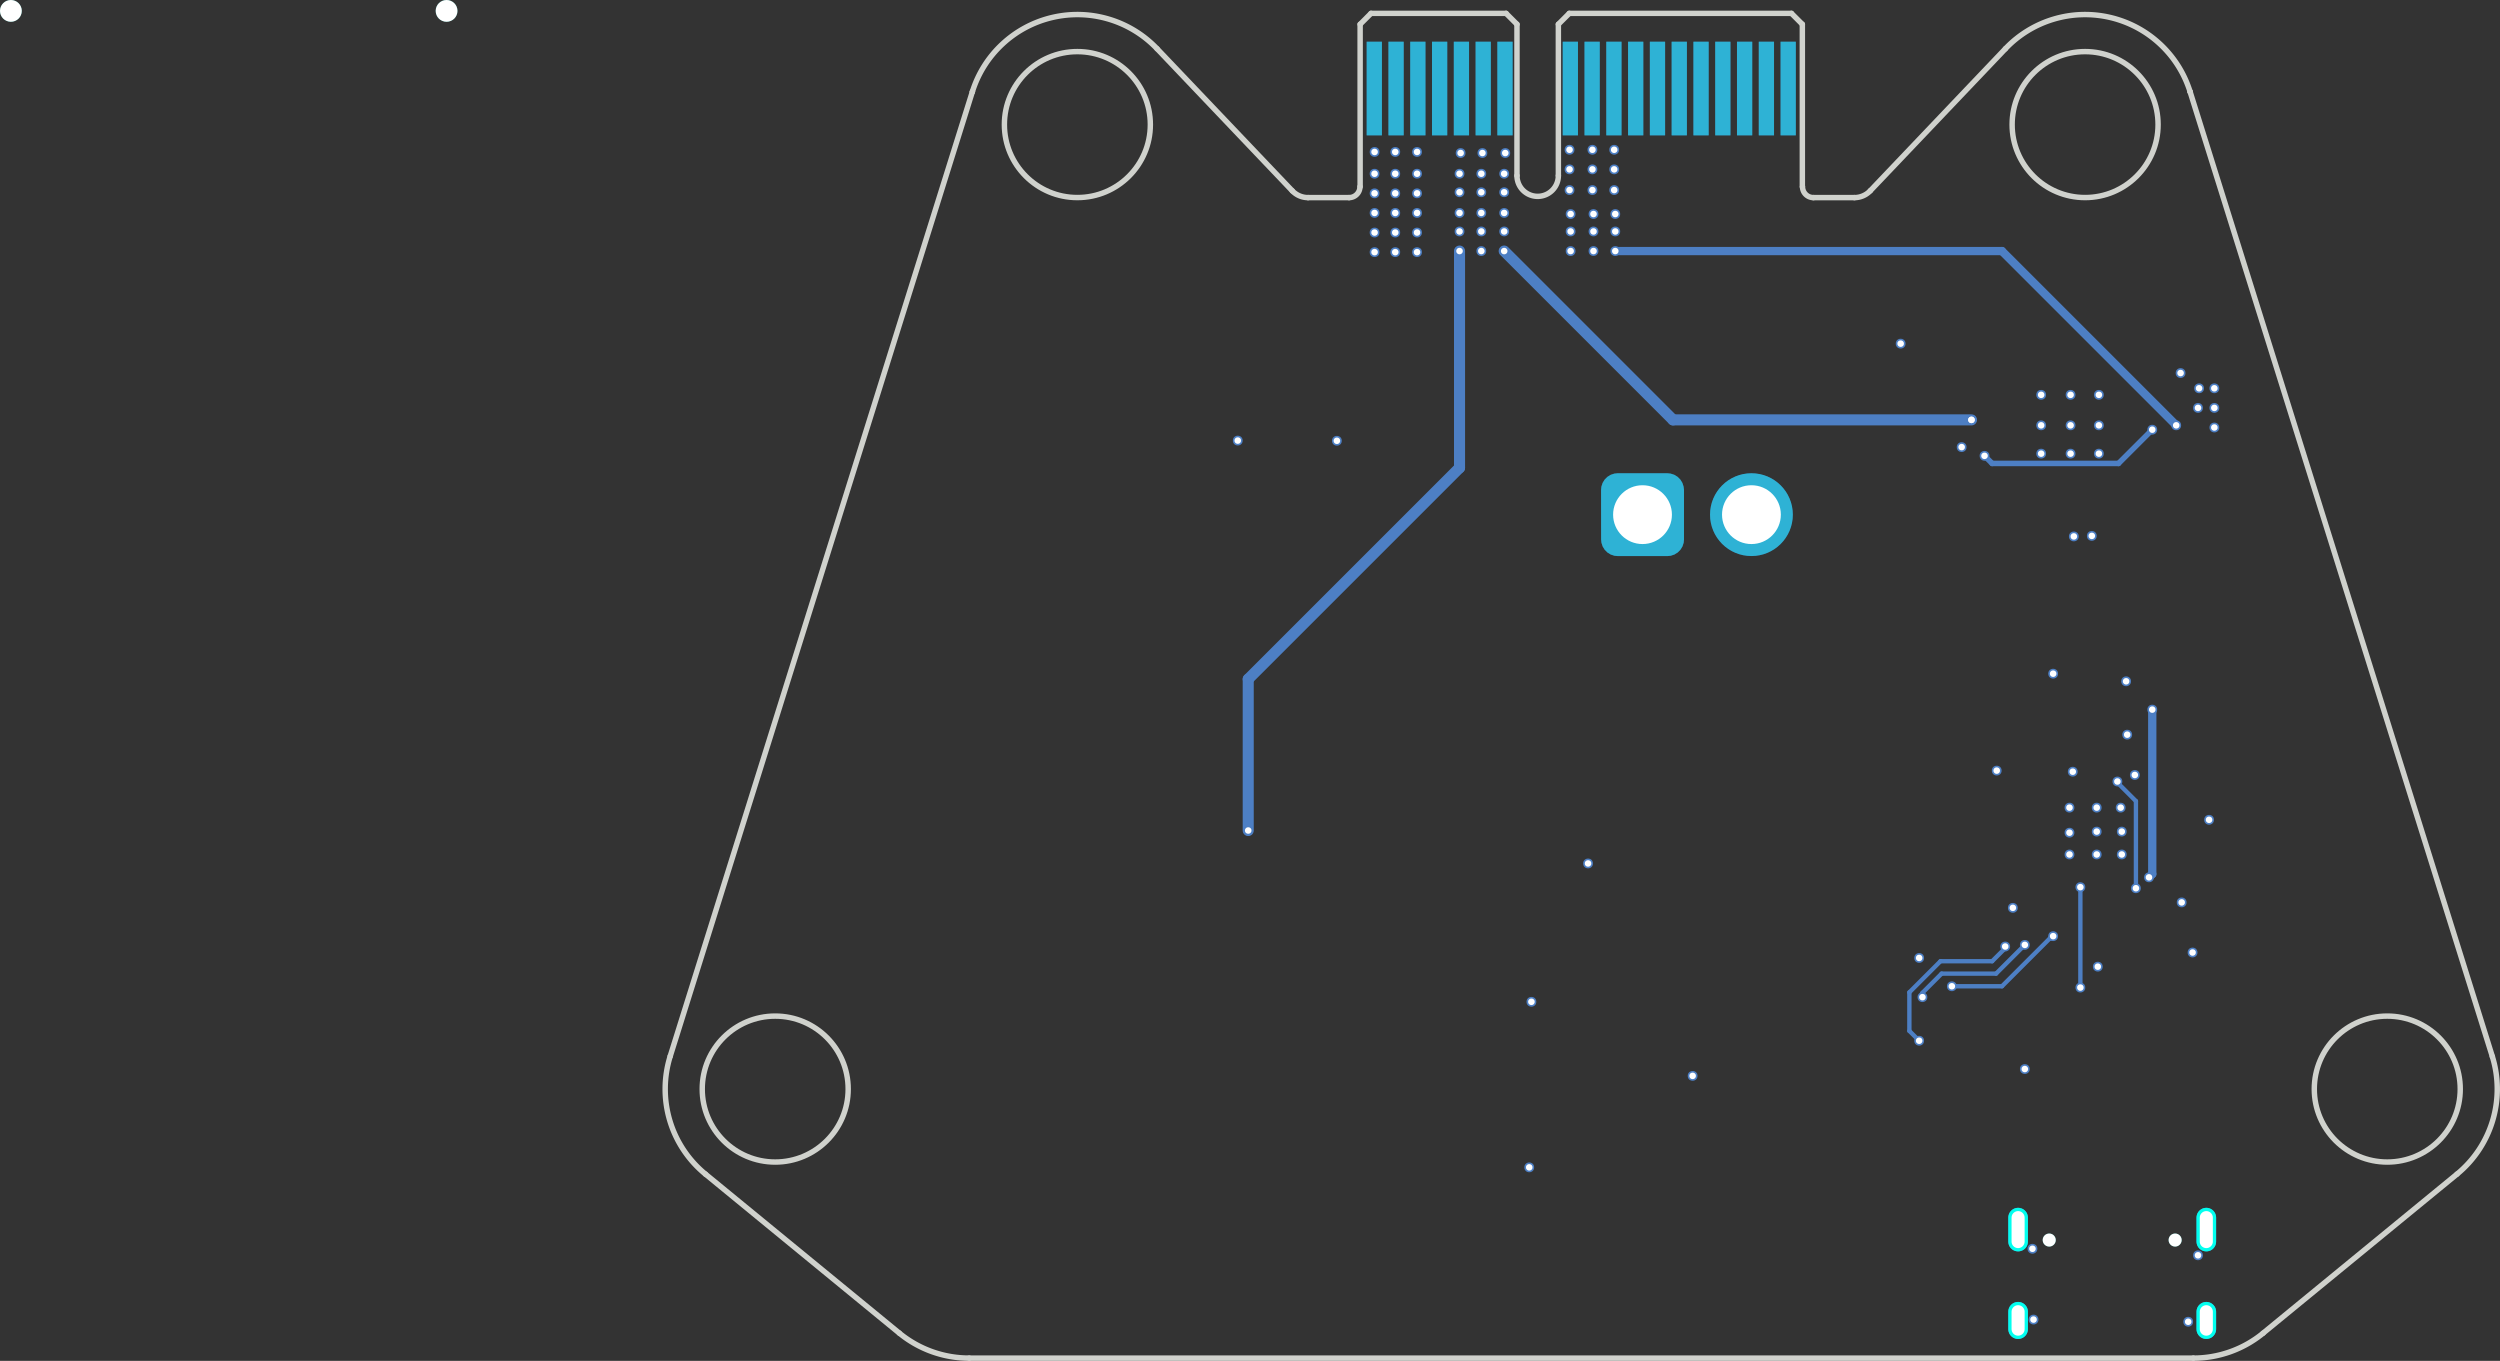 <?xml version="1.0" encoding="UTF-8" standalone="no"?>
<svg
   version="1.1"
   width="114.763mm"
   height="62.47mm"
   viewBox="0 0 114.763 62.47"
   id="svg784"
   sodipodi:docname="pcbb.svg"
   xmlns:inkscape="http://www.inkscape.org/namespaces/inkscape"
   xmlns:sodipodi="http://sodipodi.sourceforge.net/DTD/sodipodi-0.dtd"
   xmlns="http://www.w3.org/2000/svg"
   xmlns:svg="http://www.w3.org/2000/svg">
  <rect x="0" y="0" width="114.763" height="62.47" fill="#333333" stroke="none"/>
  <defs
     id="defs788" />
  <sodipodi:namedview
     id="namedview786"
     pagecolor="#ffffff"
     bordercolor="#000000"
     borderopacity="0.25"
     inkscape:showpageshadow="2"
     inkscape:pageopacity="0.0"
     inkscape:pagecheckerboard="0"
     inkscape:deskcolor="#d1d1d1"
     inkscape:document-units="mm" />
  <title
     id="title2">SVG Image created as pcbb.svg date 2025-09-14T05:51:27+0000 </title>
  <desc
     id="desc4">Image generated by PCBNEW </desc>
  <g
     style="fill:#000000;fill-opacity:1;stroke:#000000;stroke-linecap:round;stroke-linejoin:round;stroke-opacity:1"
     id="g6"
     transform="translate(-17.458,-16.6)" />
  <g
     style="fill:none;stroke:#4d7fc4;stroke-width:0.9;stroke-linecap:round;stroke-linejoin:round;stroke-opacity:1"
     id="g18"
     transform="translate(-17.458,-16.6)">
    <path
       d="m 118.739,73.595 v -1.1"
       id="path8" />
    <path
       d="m 118.739,77.615 v -0.8"
       id="path10" />
    <path
       d="m 110.099,73.595 v -1.1"
       id="path12" />
    <path
       d="m 110.099,77.615 v -0.8"
       id="path14" />
    <path
       style="fill:#4d7fc4;fill-opacity:1;fill-rule:evenodd;stroke:none"
       d="m 90.958,41.365 0.016,0.154 0.056,0.168 0.093,0.15 0.125,0.125 0.15,0.093 0.168,0.056 0.154,0.016 h 2.28 l 0.154,-0.016 0.168,-0.056 0.15,-0.093 0.125,-0.125 0.093,-0.15 0.056,-0.168 0.016,-0.154 v -2.28 L 94.742,38.931 94.687,38.764 94.594,38.614 94.469,38.489 94.319,38.396 94.151,38.341 93.998,38.325 h -2.28 l -0.154,0.016 -0.168,0.056 -0.15,0.093 -0.125,0.125 -0.093,0.15 -0.056,0.168 -0.016,0.154 z"
       id="path16" />
  </g>
  <g
     style="fill:#4d7fc4;fill-opacity:1;stroke:none"
     id="g304"
     transform="translate(-17.458,-16.6)">
    <circle
       cx="97.858"
       cy="40.225"
       r="1.9"
       id="circle20" />
    <path
       style="fill:#4d7fc4;fill-opacity:1;fill-rule:evenodd;stroke:none"
       d="m 99.895,22.814 v -4.3 h -0.7 v 4.3 z"
       id="path22" />
    <path
       style="fill:#4d7fc4;fill-opacity:1;fill-rule:evenodd;stroke:none"
       d="m 98.895,22.814 v -4.3 h -0.7 v 4.3 z"
       id="path24" />
    <path
       style="fill:#4d7fc4;fill-opacity:1;fill-rule:evenodd;stroke:none"
       d="m 97.895,22.814 v -4.3 h -0.7 v 4.3 z"
       id="path26" />
    <path
       style="fill:#4d7fc4;fill-opacity:1;fill-rule:evenodd;stroke:none"
       d="m 96.895,22.814 v -4.3 h -0.7 v 4.3 z"
       id="path28" />
    <path
       style="fill:#4d7fc4;fill-opacity:1;fill-rule:evenodd;stroke:none"
       d="m 95.895,22.814 v -4.3 h -0.7 v 4.3 z"
       id="path30" />
    <path
       style="fill:#4d7fc4;fill-opacity:1;fill-rule:evenodd;stroke:none"
       d="m 94.895,22.814 v -4.3 h -0.7 v 4.3 z"
       id="path32" />
    <path
       style="fill:#4d7fc4;fill-opacity:1;fill-rule:evenodd;stroke:none"
       d="m 93.895,22.814 v -4.3 h -0.7 v 4.3 z"
       id="path34" />
    <path
       style="fill:#4d7fc4;fill-opacity:1;fill-rule:evenodd;stroke:none"
       d="m 92.895,22.814 v -4.3 h -0.7 v 4.3 z"
       id="path36" />
    <path
       style="fill:#4d7fc4;fill-opacity:1;fill-rule:evenodd;stroke:none"
       d="m 91.895,22.814 v -4.3 h -0.7 v 4.3 z"
       id="path38" />
    <path
       style="fill:#4d7fc4;fill-opacity:1;fill-rule:evenodd;stroke:none"
       d="m 90.895,22.814 v -4.3 h -0.7 v 4.3 z"
       id="path40" />
    <path
       style="fill:#4d7fc4;fill-opacity:1;fill-rule:evenodd;stroke:none"
       d="m 89.895,22.814 v -4.3 h -0.7 v 4.3 z"
       id="path42" />
    <path
       style="fill:#4d7fc4;fill-opacity:1;fill-rule:evenodd;stroke:none"
       d="m 86.895,22.814 v -4.3 h -0.7 v 4.3 z"
       id="path44" />
    <path
       style="fill:#4d7fc4;fill-opacity:1;fill-rule:evenodd;stroke:none"
       d="m 85.895,22.814 v -4.3 h -0.7 v 4.3 z"
       id="path46" />
    <path
       style="fill:#4d7fc4;fill-opacity:1;fill-rule:evenodd;stroke:none"
       d="m 84.895,22.814 v -4.3 h -0.7 v 4.3 z"
       id="path48" />
    <path
       style="fill:#4d7fc4;fill-opacity:1;fill-rule:evenodd;stroke:none"
       d="m 83.895,22.814 v -4.3 h -0.7 v 4.3 z"
       id="path50" />
    <path
       style="fill:#4d7fc4;fill-opacity:1;fill-rule:evenodd;stroke:none"
       d="m 82.895,22.814 v -4.3 h -0.7 v 4.3 z"
       id="path52" />
    <path
       style="fill:#4d7fc4;fill-opacity:1;fill-rule:evenodd;stroke:none"
       d="m 81.895,22.814 v -4.3 h -0.7 v 4.3 z"
       id="path54" />
    <path
       style="fill:#4d7fc4;fill-opacity:1;fill-rule:evenodd;stroke:none"
       d="m 80.895,22.814 v -4.3 h -0.7 v 4.3 z"
       id="path56" />
    <circle
       cx="81.508"
       cy="25.475"
       r="0.225"
       id="circle58" />
    <circle
       cx="82.508"
       cy="23.575"
       r="0.225"
       id="circle60" />
    <circle
       cx="82.508"
       cy="27.275"
       r="0.225"
       id="circle62" />
    <circle
       cx="81.508"
       cy="26.375"
       r="0.225"
       id="circle64" />
    <circle
       cx="82.508"
       cy="28.175"
       r="0.225"
       id="circle66" />
    <circle
       cx="80.558"
       cy="26.375"
       r="0.225"
       id="circle68" />
    <circle
       cx="81.508"
       cy="23.575"
       r="0.225"
       id="circle70" />
    <circle
       cx="82.508"
       cy="25.475"
       r="0.225"
       id="circle72" />
    <circle
       cx="82.508"
       cy="26.375"
       r="0.225"
       id="circle74" />
    <circle
       cx="80.558"
       cy="24.575"
       r="0.225"
       id="circle76" />
    <circle
       cx="80.558"
       cy="28.175"
       r="0.225"
       id="circle78" />
    <circle
       cx="81.508"
       cy="27.275"
       r="0.225"
       id="circle80" />
    <circle
       cx="81.508"
       cy="24.575"
       r="0.225"
       id="circle82" />
    <circle
       cx="80.558"
       cy="23.575"
       r="0.225"
       id="circle84" />
    <circle
       cx="81.508"
       cy="28.175"
       r="0.225"
       id="circle86" />
    <circle
       cx="80.558"
       cy="27.275"
       r="0.225"
       id="circle88" />
    <circle
       cx="80.558"
       cy="25.475"
       r="0.225"
       id="circle90" />
    <circle
       cx="82.508"
       cy="24.575"
       r="0.225"
       id="circle92" />
    <circle
       cx="114.658"
       cy="52.475"
       r="0.225"
       id="circle94" />
    <circle
       cx="115.508"
       cy="57.375"
       r="0.225"
       id="circle96" />
    <circle
       cx="95.158"
       cy="65.988"
       r="0.225"
       id="circle98" />
    <circle
       cx="109.508"
       cy="60.05"
       r="0.225"
       id="circle100" />
    <circle
       cx="105.558"
       cy="64.375"
       r="0.225"
       id="circle102" />
    <circle
       cx="119.108"
       cy="34.425"
       r="0.225"
       id="circle104" />
    <circle
       cx="89.508"
       cy="23.475"
       r="0.225"
       id="circle106" />
    <circle
       cx="89.558"
       cy="27.225"
       r="0.225"
       id="circle108" />
    <circle
       cx="116.108"
       cy="56.875"
       r="0.225"
       id="circle110" />
    <circle
       cx="89.508"
       cy="24.375"
       r="0.225"
       id="circle112" />
    <circle
       cx="90.558"
       cy="25.325"
       r="0.225"
       id="circle114" />
    <circle
       cx="90.608"
       cy="28.125"
       r="0.225"
       id="circle116" />
    <circle
       cx="91.608"
       cy="27.225"
       r="0.225"
       id="circle118" />
    <circle
       cx="112.658"
       cy="41.225"
       r="0.225"
       id="circle120" />
    <circle
       cx="91.558"
       cy="25.325"
       r="0.225"
       id="circle122" />
    <circle
       cx="90.608"
       cy="26.425"
       r="0.225"
       id="circle124" />
    <circle
       cx="117.358"
       cy="36.125"
       r="0.225"
       id="circle126" />
    <circle
       cx="118.408"
       cy="34.425"
       r="0.225"
       id="circle128" />
    <circle
       cx="91.558"
       cy="24.375"
       r="0.225"
       id="circle130" />
    <circle
       cx="89.508"
       cy="25.325"
       r="0.225"
       id="circle132" />
    <circle
       cx="116.258"
       cy="49.175"
       r="0.225"
       id="circle134" />
    <circle
       cx="90.558"
       cy="23.475"
       r="0.225"
       id="circle136" />
    <circle
       cx="91.608"
       cy="28.125"
       r="0.225"
       id="circle138" />
    <circle
       cx="89.558"
       cy="28.125"
       r="0.225"
       id="circle140" />
    <circle
       cx="90.608"
       cy="27.225"
       r="0.225"
       id="circle142" />
    <circle
       cx="89.558"
       cy="26.425"
       r="0.225"
       id="circle144" />
    <circle
       cx="91.558"
       cy="23.475"
       r="0.225"
       id="circle146" />
    <circle
       cx="118.358"
       cy="35.325"
       r="0.225"
       id="circle148" />
    <circle
       cx="119.108"
       cy="36.225"
       r="0.225"
       id="circle150" />
    <circle
       cx="90.358"
       cy="56.237"
       r="0.225"
       id="circle152" />
    <circle
       cx="119.108"
       cy="35.325"
       r="0.225"
       id="circle154" />
    <circle
       cx="90.558"
       cy="24.375"
       r="0.225"
       id="circle156" />
    <circle
       cx="91.608"
       cy="26.425"
       r="0.225"
       id="circle158" />
    <circle
       cx="74.758"
       cy="54.725"
       r="0.225"
       id="circle160" />
    <circle
       cx="85.508"
       cy="23.625"
       r="0.225"
       id="circle162" />
    <circle
       cx="85.458"
       cy="26.375"
       r="0.225"
       id="circle164" />
    <circle
       cx="107.958"
       cy="35.875"
       r="0.225"
       id="circle166" />
    <circle
       cx="86.508"
       cy="24.575"
       r="0.225"
       id="circle168" />
    <circle
       cx="84.458"
       cy="24.575"
       r="0.225"
       id="circle170" />
    <circle
       cx="86.558"
       cy="23.625"
       r="0.225"
       id="circle172" />
    <circle
       cx="85.458"
       cy="27.225"
       r="0.225"
       id="circle174" />
    <circle
       cx="84.458"
       cy="27.225"
       r="0.225"
       id="circle176" />
    <circle
       cx="85.458"
       cy="24.575"
       r="0.225"
       id="circle178" />
    <circle
       cx="86.508"
       cy="26.375"
       r="0.225"
       id="circle180" />
    <circle
       cx="86.508"
       cy="27.225"
       r="0.225"
       id="circle182" />
    <circle
       cx="84.458"
       cy="28.125"
       r="0.225"
       id="circle184" />
    <circle
       cx="84.458"
       cy="26.375"
       r="0.225"
       id="circle186" />
    <circle
       cx="84.458"
       cy="25.425"
       r="0.225"
       id="circle188" />
    <circle
       cx="85.458"
       cy="28.125"
       r="0.225"
       id="circle190" />
    <circle
       cx="84.508"
       cy="23.625"
       r="0.225"
       id="circle192" />
    <circle
       cx="107.958"
       cy="35.875"
       r="0.225"
       id="circle194" />
    <circle
       cx="86.508"
       cy="28.125"
       r="0.225"
       id="circle196" />
    <circle
       cx="85.458"
       cy="25.425"
       r="0.225"
       id="circle198" />
    <circle
       cx="86.508"
       cy="25.425"
       r="0.225"
       id="circle200" />
    <circle
       cx="108.558"
       cy="37.525"
       r="0.225"
       id="circle202" />
    <circle
       cx="116.258"
       cy="36.325"
       r="0.225"
       id="circle204" />
    <circle
       cx="115.108"
       cy="50.325"
       r="0.225"
       id="circle206" />
    <circle
       cx="112.958"
       cy="57.325"
       r="0.225"
       id="circle208" />
    <circle
       cx="112.958"
       cy="61.935"
       r="0.225"
       id="circle210" />
    <circle
       cx="115.458"
       cy="52.175"
       r="0.225"
       id="circle212" />
    <circle
       cx="105.708"
       cy="62.375"
       r="0.225"
       id="circle214" />
    <circle
       cx="110.408"
       cy="59.975"
       r="0.225"
       id="circle216" />
    <circle
       cx="111.708"
       cy="59.575"
       r="0.225"
       id="circle218" />
    <circle
       cx="107.058"
       cy="61.875"
       r="0.225"
       id="circle220" />
    <circle
       cx="118.108"
       cy="60.325"
       r="0.225"
       id="circle222" />
    <circle
       cx="112.508"
       cy="34.725"
       r="0.225"
       id="circle224" />
    <circle
       cx="87.658"
       cy="70.188"
       r="0.225"
       id="circle226" />
    <circle
       cx="111.158"
       cy="36.125"
       r="0.225"
       id="circle228" />
    <circle
       cx="111.158"
       cy="37.425"
       r="0.225"
       id="circle230" />
    <circle
       cx="118.866"
       cy="54.233"
       r="0.225"
       id="circle232" />
    <circle
       cx="109.858"
       cy="58.275"
       r="0.225"
       id="circle234" />
    <circle
       cx="113.808"
       cy="36.125"
       r="0.225"
       id="circle236" />
    <circle
       cx="110.408"
       cy="65.675"
       r="0.225"
       id="circle238" />
    <circle
       cx="113.808"
       cy="34.725"
       r="0.225"
       id="circle240" />
    <circle
       cx="74.278"
       cy="36.825"
       r="0.225"
       id="circle242" />
    <circle
       cx="87.758"
       cy="62.588"
       r="0.225"
       id="circle244" />
    <circle
       cx="117.908"
       cy="77.275"
       r="0.225"
       id="circle246" />
    <circle
       cx="114.858"
       cy="55.825"
       r="0.225"
       id="circle248" />
    <circle
       cx="112.508"
       cy="37.425"
       r="0.225"
       id="circle250" />
    <circle
       cx="113.483"
       cy="41.2"
       r="0.225"
       id="circle252" />
    <circle
       cx="111.708"
       cy="47.525"
       r="0.225"
       id="circle254" />
    <circle
       cx="104.708"
       cy="32.375"
       r="0.225"
       id="circle256" />
    <circle
       cx="112.458"
       cy="53.675"
       r="0.225"
       id="circle258" />
    <circle
       cx="112.458"
       cy="55.825"
       r="0.225"
       id="circle260" />
    <circle
       cx="78.828"
       cy="36.834"
       r="0.225"
       id="circle262" />
    <circle
       cx="117.558"
       cy="33.725"
       r="0.225"
       id="circle264" />
    <circle
       cx="118.358"
       cy="74.225"
       r="0.225"
       id="circle266" />
    <circle
       cx="113.708"
       cy="53.675"
       r="0.225"
       id="circle268" />
    <circle
       cx="112.458"
       cy="54.825"
       r="0.225"
       id="circle270" />
    <circle
       cx="110.758"
       cy="73.925"
       r="0.225"
       id="circle272" />
    <circle
       cx="113.708"
       cy="55.825"
       r="0.225"
       id="circle274" />
    <circle
       cx="114.858"
       cy="54.775"
       r="0.225"
       id="circle276" />
    <circle
       cx="117.608"
       cy="58.025"
       r="0.225"
       id="circle278" />
    <circle
       cx="113.808"
       cy="37.425"
       r="0.225"
       id="circle280" />
    <circle
       cx="105.558"
       cy="60.575"
       r="0.225"
       id="circle282" />
    <circle
       cx="112.508"
       cy="36.125"
       r="0.225"
       id="circle284" />
    <circle
       cx="110.808"
       cy="77.175"
       r="0.225"
       id="circle286" />
    <circle
       cx="115.058"
       cy="47.875"
       r="0.225"
       id="circle288" />
    <circle
       cx="114.808"
       cy="53.675"
       r="0.225"
       id="circle290" />
    <circle
       cx="113.758"
       cy="60.975"
       r="0.225"
       id="circle292" />
    <circle
       cx="109.118"
       cy="51.975"
       r="0.225"
       id="circle294" />
    <circle
       cx="111.158"
       cy="34.725"
       r="0.225"
       id="circle296" />
    <circle
       cx="112.608"
       cy="52.025"
       r="0.225"
       id="circle298" />
    <circle
       cx="113.708"
       cy="54.775"
       r="0.225"
       id="circle300" />
    <circle
       cx="107.508"
       cy="37.125"
       r="0.225"
       id="circle302" />
  </g>
  <g
     style="fill:none;stroke:#4d7fc4;stroke-width:0.2;stroke-linecap:round;stroke-linejoin:round;stroke-opacity:1"
     id="g324"
     transform="translate(-17.458,-16.6)">
    <path
       d="m 114.658,52.525 v -0.05"
       id="path306" />
    <path
       d="m 115.508,57.375 v -4"
       id="path308" />
    <path
       d="m 115.508,53.375 -0.85,-0.85"
       id="path310" />
    <path
       d="m 109.508,60.05 v 0.075"
       id="path312" />
    <path
       d="m 105.108,63.925 0.45,0.45"
       id="path314" />
    <path
       d="M 105.108,62.153 V 63.925"
       id="path316" />
    <path
       d="m 106.536,60.725 -1.428,1.428"
       id="path318" />
    <path
       d="m 109.508,60.125 -0.6,0.6"
       id="path320" />
    <path
       d="m 108.908,60.725 h -2.372"
       id="path322" />
  </g>
  <g
     style="fill:none;stroke:#4d7fc4;stroke-width:0.381;stroke-linecap:round;stroke-linejoin:round;stroke-opacity:1"
     id="g334"
     transform="translate(-17.458,-16.6)">
    <path
       d="m 116.258,56.725 -0.15,0.15"
       id="path326" />
    <path
       d="m 91.608,28.125 h 17.75"
       id="path328" />
    <path
       d="m 116.258,49.175 v 7.55"
       id="path330" />
    <path
       d="m 109.358,28.125 8,8"
       id="path332" />
  </g>
  <g
     style="fill:none;stroke:#4d7fc4;stroke-width:0.508;stroke-linecap:round;stroke-linejoin:round;stroke-opacity:1"
     id="g346"
     transform="translate(-17.458,-16.6)">
    <path
       d="m 84.458,38.075 v -9.95"
       id="path336" />
    <path
       d="m 74.758,54.725 v -6.95"
       id="path338" />
    <path
       d="m 94.258,35.875 h 13.7"
       id="path340" />
    <path
       d="m 74.758,47.775 9.7,-9.7"
       id="path342" />
    <path
       d="m 86.508,28.125 7.75,7.75"
       id="path344" />
  </g>
  <g
     style="fill:none;stroke:#4d7fc4;stroke-width:0.254;stroke-linecap:round;stroke-linejoin:round;stroke-opacity:1"
     id="g354"
     transform="translate(-17.458,-16.6)">
    <path
       d="m 108.908,37.875 -0.35,-0.35"
       id="path348" />
    <path
       d="m 116.258,36.325 -1.55,1.55"
       id="path350" />
    <path
       d="m 114.708,37.875 h -5.8"
       id="path352" />
  </g>
  <g
     style="fill:none;stroke:#4d7fc4;stroke-width:0.2;stroke-linecap:round;stroke-linejoin:round;stroke-opacity:1"
     id="g374"
     transform="translate(-17.458,-16.6)">
    <path
       d="m 112.958,61.935 v -4.61"
       id="path356" />
    <path
       d="m 110.408,59.975 -1.319,1.319"
       id="path358" />
    <path
       d="m 106.589,61.294 -0.881,0.881"
       id="path360" />
    <path
       d="m 105.708,62.175 v 0.2"
       id="path362" />
    <path
       d="m 109.089,61.294 h -2.5"
       id="path364" />
    <path
       d="m 107.058,61.875 h 2.3"
       id="path366" />
    <path
       d="m 111.558,59.675 h 0.05"
       id="path368" />
    <path
       d="m 111.608,59.675 0.1,-0.1"
       id="path370" />
    <path
       d="m 109.358,61.875 2.2,-2.2"
       id="path372" />
  </g>
  <g
     style="fill:#02ffee;fill-opacity:0.4;stroke:none"
     id="g384"
     transform="translate(-17.458,-16.6)">
    <circle
       cx="17.958"
       cy="17.1"
       r="0.5"
       id="circle376" />
    <circle
       cx="37.958"
       cy="17.1"
       r="0.5"
       id="circle378" />
    <circle
       cx="117.308"
       cy="73.525"
       r="0.3"
       id="circle380" />
    <circle
       cx="111.528"
       cy="73.525"
       r="0.3"
       id="circle382" />
  </g>
  <g
     style="fill:none;stroke:#02ffee;stroke-width:0.9;stroke-linecap:round;stroke-linejoin:round;stroke-opacity:1"
     id="g396"
     transform="translate(-17.458,-16.6)">
    <path
       d="m 118.739,73.595 v -1.1"
       id="path386" />
    <path
       d="m 118.739,77.615 v -0.8"
       id="path388" />
    <path
       d="m 110.099,73.595 v -1.1"
       id="path390" />
    <path
       d="m 110.099,77.615 v -0.8"
       id="path392" />
    <path
       style="fill:#02ffee;fill-opacity:0.4;fill-rule:evenodd;stroke:none"
       d="m 90.958,41.365 0.016,0.154 0.056,0.168 0.093,0.15 0.125,0.125 0.15,0.093 0.168,0.056 0.154,0.016 h 2.28 l 0.154,-0.016 0.168,-0.056 0.15,-0.093 0.125,-0.125 0.093,-0.15 0.056,-0.168 0.016,-0.154 v -2.28 L 94.742,38.931 94.687,38.764 94.594,38.614 94.469,38.489 94.319,38.396 94.151,38.341 93.998,38.325 h -2.28 l -0.154,0.016 -0.168,0.056 -0.15,0.093 -0.125,0.125 -0.093,0.15 -0.056,0.168 -0.016,0.154 z"
       id="path394" />
  </g>
  <g
     style="fill:#02ffee;fill-opacity:0.4;stroke:none"
     id="g436"
     transform="translate(-17.458,-16.6)">
    <circle
       cx="97.858"
       cy="40.225"
       r="1.9"
       id="circle398" />
    <path
       style="fill:#02ffee;fill-opacity:0.4;fill-rule:evenodd;stroke:none"
       d="m 99.895,22.814 v -4.3 h -0.7 v 4.3 z"
       id="path400" />
    <path
       style="fill:#02ffee;fill-opacity:0.4;fill-rule:evenodd;stroke:none"
       d="m 98.895,22.814 v -4.3 h -0.7 v 4.3 z"
       id="path402" />
    <path
       style="fill:#02ffee;fill-opacity:0.4;fill-rule:evenodd;stroke:none"
       d="m 97.895,22.814 v -4.3 h -0.7 v 4.3 z"
       id="path404" />
    <path
       style="fill:#02ffee;fill-opacity:0.4;fill-rule:evenodd;stroke:none"
       d="m 96.895,22.814 v -4.3 h -0.7 v 4.3 z"
       id="path406" />
    <path
       style="fill:#02ffee;fill-opacity:0.4;fill-rule:evenodd;stroke:none"
       d="m 95.895,22.814 v -4.3 h -0.7 v 4.3 z"
       id="path408" />
    <path
       style="fill:#02ffee;fill-opacity:0.4;fill-rule:evenodd;stroke:none"
       d="m 94.895,22.814 v -4.3 h -0.7 v 4.3 z"
       id="path410" />
    <path
       style="fill:#02ffee;fill-opacity:0.4;fill-rule:evenodd;stroke:none"
       d="m 93.895,22.814 v -4.3 h -0.7 v 4.3 z"
       id="path412" />
    <path
       style="fill:#02ffee;fill-opacity:0.4;fill-rule:evenodd;stroke:none"
       d="m 92.895,22.814 v -4.3 h -0.7 v 4.3 z"
       id="path414" />
    <path
       style="fill:#02ffee;fill-opacity:0.4;fill-rule:evenodd;stroke:none"
       d="m 91.895,22.814 v -4.3 h -0.7 v 4.3 z"
       id="path416" />
    <path
       style="fill:#02ffee;fill-opacity:0.4;fill-rule:evenodd;stroke:none"
       d="m 90.895,22.814 v -4.3 h -0.7 v 4.3 z"
       id="path418" />
    <path
       style="fill:#02ffee;fill-opacity:0.4;fill-rule:evenodd;stroke:none"
       d="m 89.895,22.814 v -4.3 h -0.7 v 4.3 z"
       id="path420" />
    <path
       style="fill:#02ffee;fill-opacity:0.4;fill-rule:evenodd;stroke:none"
       d="m 86.895,22.814 v -4.3 h -0.7 v 4.3 z"
       id="path422" />
    <path
       style="fill:#02ffee;fill-opacity:0.4;fill-rule:evenodd;stroke:none"
       d="m 85.895,22.814 v -4.3 h -0.7 v 4.3 z"
       id="path424" />
    <path
       style="fill:#02ffee;fill-opacity:0.4;fill-rule:evenodd;stroke:none"
       d="m 84.895,22.814 v -4.3 h -0.7 v 4.3 z"
       id="path426" />
    <path
       style="fill:#02ffee;fill-opacity:0.4;fill-rule:evenodd;stroke:none"
       d="m 83.895,22.814 v -4.3 h -0.7 v 4.3 z"
       id="path428" />
    <path
       style="fill:#02ffee;fill-opacity:0.4;fill-rule:evenodd;stroke:none"
       d="m 82.895,22.814 v -4.3 h -0.7 v 4.3 z"
       id="path430" />
    <path
       style="fill:#02ffee;fill-opacity:0.4;fill-rule:evenodd;stroke:none"
       d="m 81.895,22.814 v -4.3 h -0.7 v 4.3 z"
       id="path432" />
    <path
       style="fill:#02ffee;fill-opacity:0.4;fill-rule:evenodd;stroke:none"
       d="m 80.895,22.814 v -4.3 h -0.7 v 4.3 z"
       id="path434" />
  </g>
  <g
     style="fill:none;stroke:#d0d2cd;stroke-width:0.25;stroke-linecap:round;stroke-linejoin:round;stroke-opacity:1"
     id="g510"
     transform="translate(-17.458,-16.6)">
    <path
       d="M 76.78,25.36 70.574,18.838"
       id="path438" />
    <path
       d="m 103.314,25.357 6.202,-6.519"
       id="path440" />
    <path
       d="m 61.946,78.945 h 56.198"
       id="path442" />
    <circle
       cx="53.044"
       cy="66.594"
       r="3.35"
       id="circle444" />
    <path
       d="m 76.78,25.36 a 1,1 0 0 0 0.725,0.311"
       id="path446" />
    <path
       d="m 48.225,65.084 a 5.05,5.05 0 0 0 1.616,5.414"
       id="path448" />
    <path
       d="m 102.586,25.671 h -1.883"
       id="path450" />
    <path
       d="m 118.144,78.945 a 5.05,5.05 0 0 0 3.203,-1.145"
       id="path452" />
    <path
       d="m 77.504,25.671 h 1.883"
       id="path454" />
    <path
       d="m 62.096,20.809 v 0"
       id="path456" />
    <path
       d="m 49.842,70.498 8.902,7.301"
       id="path458" />
    <path
       d="m 102.586,25.671 a 1,1 0 0 0 0.728,-0.314"
       id="path460" />
    <path
       d="m 70.574,18.838 a 5.05,5.05 0 0 0 -8.478,1.971"
       id="path462" />
    <path
       d="M 117.994,20.809 A 5.05,5.05 0 0 0 109.516,18.838"
       id="path464" />
    <circle
       cx="127.046"
       cy="66.594"
       r="3.35"
       id="circle466" />
    <path
       d="m 100.203,25.171 a 0.5,0.5 0 0 0 0.5,0.5"
       id="path468" />
    <path
       d="M 62.096,20.809 48.225,65.084"
       id="path470" />
    <circle
       cx="66.915"
       cy="22.319"
       r="3.35"
       id="circle472" />
    <circle
       cx="113.175"
       cy="22.319"
       r="3.35"
       id="circle474" />
    <path
       d="m 130.248,70.498 -8.902,7.301"
       id="path476" />
    <path
       d="m 117.994,20.809 v 0"
       id="path478" />
    <path
       d="m 79.387,25.671 a 0.5,0.5 0 0 0 0.5,-0.5"
       id="path480" />
    <path
       d="m 117.994,20.809 13.876,44.291"
       id="path482" />
    <path
       d="m 130.248,70.498 a 5.05,5.05 0 0 0 1.621,-5.399"
       id="path484" />
    <path
       d="m 58.744,77.799 a 5.05,5.05 0 0 0 3.203,1.145"
       id="path486" />
    <path
       d="m 100.195,17.714 v 7.456"
       id="path488" />
    <path
       d="m 99.695,17.214 0.5,0.5"
       id="path490" />
    <path
       d="m 89.495,17.214 h 10.2"
       id="path492" />
    <path
       d="m 89.495,17.214 -0.5,0.5"
       id="path494" />
    <path
       d="m 88.995,17.714 v 6.95"
       id="path496" />
    <path
       d="m 87.095,17.714 v 6.95"
       id="path498" />
    <path
       d="m 86.595,17.214 0.5,0.5"
       id="path500" />
    <path
       d="m 80.395,17.214 h 6.2"
       id="path502" />
    <path
       d="m 80.395,17.214 -0.5,0.5"
       id="path504" />
    <path
       d="M 79.895,25.17 V 17.714"
       id="path506" />
    <path
       d="m 87.095,24.664 a 0.95,0.95 0 0 0 1.9,0"
       id="path508" />
  </g>
  <g
     style="fill:#ffffff;fill-opacity:1;stroke:none"
     id="g766"
     transform="translate(-17.458,-16.6)">
    <circle
       cx="81.508"
       cy="25.475"
       r="0.15"
       id="circle512" />
    <circle
       cx="82.508"
       cy="23.575"
       r="0.15"
       id="circle514" />
    <circle
       cx="82.508"
       cy="27.275"
       r="0.15"
       id="circle516" />
    <circle
       cx="81.508"
       cy="26.375"
       r="0.15"
       id="circle518" />
    <circle
       cx="82.508"
       cy="28.175"
       r="0.15"
       id="circle520" />
    <circle
       cx="80.558"
       cy="26.375"
       r="0.15"
       id="circle522" />
    <circle
       cx="81.508"
       cy="23.575"
       r="0.15"
       id="circle524" />
    <circle
       cx="82.508"
       cy="25.475"
       r="0.15"
       id="circle526" />
    <circle
       cx="82.508"
       cy="26.375"
       r="0.15"
       id="circle528" />
    <circle
       cx="80.558"
       cy="24.575"
       r="0.15"
       id="circle530" />
    <circle
       cx="80.558"
       cy="28.175"
       r="0.15"
       id="circle532" />
    <circle
       cx="81.508"
       cy="27.275"
       r="0.15"
       id="circle534" />
    <circle
       cx="81.508"
       cy="24.575"
       r="0.15"
       id="circle536" />
    <circle
       cx="80.558"
       cy="23.575"
       r="0.15"
       id="circle538" />
    <circle
       cx="81.508"
       cy="28.175"
       r="0.15"
       id="circle540" />
    <circle
       cx="80.558"
       cy="27.275"
       r="0.15"
       id="circle542" />
    <circle
       cx="80.558"
       cy="25.475"
       r="0.15"
       id="circle544" />
    <circle
       cx="82.508"
       cy="24.575"
       r="0.15"
       id="circle546" />
    <circle
       cx="114.658"
       cy="52.475"
       r="0.15"
       id="circle548" />
    <circle
       cx="115.508"
       cy="57.375"
       r="0.15"
       id="circle550" />
    <circle
       cx="95.158"
       cy="65.988"
       r="0.15"
       id="circle552" />
    <circle
       cx="109.508"
       cy="60.05"
       r="0.15"
       id="circle554" />
    <circle
       cx="105.558"
       cy="64.375"
       r="0.15"
       id="circle556" />
    <circle
       cx="119.108"
       cy="34.425"
       r="0.15"
       id="circle558" />
    <circle
       cx="89.508"
       cy="23.475"
       r="0.15"
       id="circle560" />
    <circle
       cx="89.558"
       cy="27.225"
       r="0.15"
       id="circle562" />
    <circle
       cx="116.108"
       cy="56.875"
       r="0.15"
       id="circle564" />
    <circle
       cx="89.508"
       cy="24.375"
       r="0.15"
       id="circle566" />
    <circle
       cx="90.558"
       cy="25.325"
       r="0.15"
       id="circle568" />
    <circle
       cx="90.608"
       cy="28.125"
       r="0.15"
       id="circle570" />
    <circle
       cx="91.608"
       cy="27.225"
       r="0.15"
       id="circle572" />
    <circle
       cx="112.658"
       cy="41.225"
       r="0.15"
       id="circle574" />
    <circle
       cx="91.558"
       cy="25.325"
       r="0.15"
       id="circle576" />
    <circle
       cx="90.608"
       cy="26.425"
       r="0.15"
       id="circle578" />
    <circle
       cx="117.358"
       cy="36.125"
       r="0.15"
       id="circle580" />
    <circle
       cx="118.408"
       cy="34.425"
       r="0.15"
       id="circle582" />
    <circle
       cx="91.558"
       cy="24.375"
       r="0.15"
       id="circle584" />
    <circle
       cx="89.508"
       cy="25.325"
       r="0.15"
       id="circle586" />
    <circle
       cx="116.258"
       cy="49.175"
       r="0.15"
       id="circle588" />
    <circle
       cx="90.558"
       cy="23.475"
       r="0.15"
       id="circle590" />
    <circle
       cx="91.608"
       cy="28.125"
       r="0.15"
       id="circle592" />
    <circle
       cx="89.558"
       cy="28.125"
       r="0.15"
       id="circle594" />
    <circle
       cx="90.608"
       cy="27.225"
       r="0.15"
       id="circle596" />
    <circle
       cx="89.558"
       cy="26.425"
       r="0.15"
       id="circle598" />
    <circle
       cx="91.558"
       cy="23.475"
       r="0.15"
       id="circle600" />
    <circle
       cx="118.358"
       cy="35.325"
       r="0.15"
       id="circle602" />
    <circle
       cx="119.108"
       cy="36.225"
       r="0.15"
       id="circle604" />
    <circle
       cx="90.358"
       cy="56.237"
       r="0.15"
       id="circle606" />
    <circle
       cx="119.108"
       cy="35.325"
       r="0.15"
       id="circle608" />
    <circle
       cx="90.558"
       cy="24.375"
       r="0.15"
       id="circle610" />
    <circle
       cx="91.608"
       cy="26.425"
       r="0.15"
       id="circle612" />
    <circle
       cx="74.758"
       cy="54.725"
       r="0.15"
       id="circle614" />
    <circle
       cx="85.508"
       cy="23.625"
       r="0.15"
       id="circle616" />
    <circle
       cx="85.458"
       cy="26.375"
       r="0.15"
       id="circle618" />
    <circle
       cx="107.958"
       cy="35.875"
       r="0.15"
       id="circle620" />
    <circle
       cx="86.508"
       cy="24.575"
       r="0.15"
       id="circle622" />
    <circle
       cx="84.458"
       cy="24.575"
       r="0.15"
       id="circle624" />
    <circle
       cx="86.558"
       cy="23.625"
       r="0.15"
       id="circle626" />
    <circle
       cx="85.458"
       cy="27.225"
       r="0.15"
       id="circle628" />
    <circle
       cx="84.458"
       cy="27.225"
       r="0.15"
       id="circle630" />
    <circle
       cx="85.458"
       cy="24.575"
       r="0.15"
       id="circle632" />
    <circle
       cx="86.508"
       cy="26.375"
       r="0.15"
       id="circle634" />
    <circle
       cx="86.508"
       cy="27.225"
       r="0.15"
       id="circle636" />
    <circle
       cx="84.458"
       cy="28.125"
       r="0.15"
       id="circle638" />
    <circle
       cx="84.458"
       cy="26.375"
       r="0.15"
       id="circle640" />
    <circle
       cx="84.458"
       cy="25.425"
       r="0.15"
       id="circle642" />
    <circle
       cx="85.458"
       cy="28.125"
       r="0.15"
       id="circle644" />
    <circle
       cx="84.508"
       cy="23.625"
       r="0.15"
       id="circle646" />
    <circle
       cx="107.958"
       cy="35.875"
       r="0.15"
       id="circle648" />
    <circle
       cx="86.508"
       cy="28.125"
       r="0.15"
       id="circle650" />
    <circle
       cx="85.458"
       cy="25.425"
       r="0.15"
       id="circle652" />
    <circle
       cx="86.508"
       cy="25.425"
       r="0.15"
       id="circle654" />
    <circle
       cx="108.558"
       cy="37.525"
       r="0.15"
       id="circle656" />
    <circle
       cx="116.258"
       cy="36.325"
       r="0.15"
       id="circle658" />
    <circle
       cx="115.108"
       cy="50.325"
       r="0.15"
       id="circle660" />
    <circle
       cx="112.958"
       cy="57.325"
       r="0.15"
       id="circle662" />
    <circle
       cx="112.958"
       cy="61.935"
       r="0.15"
       id="circle664" />
    <circle
       cx="115.458"
       cy="52.175"
       r="0.15"
       id="circle666" />
    <circle
       cx="105.708"
       cy="62.375"
       r="0.15"
       id="circle668" />
    <circle
       cx="110.408"
       cy="59.975"
       r="0.15"
       id="circle670" />
    <circle
       cx="111.708"
       cy="59.575"
       r="0.15"
       id="circle672" />
    <circle
       cx="107.058"
       cy="61.875"
       r="0.15"
       id="circle674" />
    <circle
       cx="118.108"
       cy="60.325"
       r="0.15"
       id="circle676" />
    <circle
       cx="112.508"
       cy="34.725"
       r="0.15"
       id="circle678" />
    <circle
       cx="87.658"
       cy="70.188"
       r="0.15"
       id="circle680" />
    <circle
       cx="111.158"
       cy="36.125"
       r="0.15"
       id="circle682" />
    <circle
       cx="111.158"
       cy="37.425"
       r="0.15"
       id="circle684" />
    <circle
       cx="118.866"
       cy="54.233"
       r="0.15"
       id="circle686" />
    <circle
       cx="109.858"
       cy="58.275"
       r="0.15"
       id="circle688" />
    <circle
       cx="113.808"
       cy="36.125"
       r="0.15"
       id="circle690" />
    <circle
       cx="110.408"
       cy="65.675"
       r="0.15"
       id="circle692" />
    <circle
       cx="113.808"
       cy="34.725"
       r="0.15"
       id="circle694" />
    <circle
       cx="74.278"
       cy="36.825"
       r="0.15"
       id="circle696" />
    <circle
       cx="87.758"
       cy="62.588"
       r="0.15"
       id="circle698" />
    <circle
       cx="117.908"
       cy="77.275"
       r="0.15"
       id="circle700" />
    <circle
       cx="114.858"
       cy="55.825"
       r="0.15"
       id="circle702" />
    <circle
       cx="112.508"
       cy="37.425"
       r="0.15"
       id="circle704" />
    <circle
       cx="113.483"
       cy="41.2"
       r="0.15"
       id="circle706" />
    <circle
       cx="111.708"
       cy="47.525"
       r="0.15"
       id="circle708" />
    <circle
       cx="104.708"
       cy="32.375"
       r="0.15"
       id="circle710" />
    <circle
       cx="112.458"
       cy="53.675"
       r="0.15"
       id="circle712" />
    <circle
       cx="112.458"
       cy="55.825"
       r="0.15"
       id="circle714" />
    <circle
       cx="78.828"
       cy="36.834"
       r="0.15"
       id="circle716" />
    <circle
       cx="117.558"
       cy="33.725"
       r="0.15"
       id="circle718" />
    <circle
       cx="118.358"
       cy="74.225"
       r="0.15"
       id="circle720" />
    <circle
       cx="113.708"
       cy="53.675"
       r="0.15"
       id="circle722" />
    <circle
       cx="112.458"
       cy="54.825"
       r="0.15"
       id="circle724" />
    <circle
       cx="110.758"
       cy="73.925"
       r="0.15"
       id="circle726" />
    <circle
       cx="113.708"
       cy="55.825"
       r="0.15"
       id="circle728" />
    <circle
       cx="114.858"
       cy="54.775"
       r="0.15"
       id="circle730" />
    <circle
       cx="117.608"
       cy="58.025"
       r="0.15"
       id="circle732" />
    <circle
       cx="113.808"
       cy="37.425"
       r="0.15"
       id="circle734" />
    <circle
       cx="105.558"
       cy="60.575"
       r="0.15"
       id="circle736" />
    <circle
       cx="112.508"
       cy="36.125"
       r="0.15"
       id="circle738" />
    <circle
       cx="110.808"
       cy="77.175"
       r="0.15"
       id="circle740" />
    <circle
       cx="115.058"
       cy="47.875"
       r="0.15"
       id="circle742" />
    <circle
       cx="114.808"
       cy="53.675"
       r="0.15"
       id="circle744" />
    <circle
       cx="113.758"
       cy="60.975"
       r="0.15"
       id="circle746" />
    <circle
       cx="109.118"
       cy="51.975"
       r="0.15"
       id="circle748" />
    <circle
       cx="111.158"
       cy="34.725"
       r="0.15"
       id="circle750" />
    <circle
       cx="112.608"
       cy="52.025"
       r="0.15"
       id="circle752" />
    <circle
       cx="113.708"
       cy="54.775"
       r="0.15"
       id="circle754" />
    <circle
       cx="107.508"
       cy="37.125"
       r="0.15"
       id="circle756" />
    <circle
       cx="17.958"
       cy="17.1"
       r="0.5"
       id="circle758" />
    <circle
       cx="37.958"
       cy="17.1"
       r="0.5"
       id="circle760" />
    <circle
       cx="117.308"
       cy="73.525"
       r="0.3"
       id="circle762" />
    <circle
       cx="111.528"
       cy="73.525"
       r="0.3"
       id="circle764" />
  </g>
  <g
     style="fill:none;stroke:#ffffff;stroke-width:0.6;stroke-linecap:round;stroke-linejoin:round;stroke-opacity:1"
     id="g776"
     transform="translate(-17.458,-16.6)">
    <path
       d="m 118.739,73.595 v -1.1"
       id="path768" />
    <path
       d="m 118.739,77.615 v -0.8"
       id="path770" />
    <path
       d="m 110.099,73.595 v -1.1"
       id="path772" />
    <path
       d="m 110.099,77.615 v -0.8"
       id="path774" />
  </g>
  <g
     style="fill:#ffffff;fill-opacity:1;stroke:none"
     id="g782"
     transform="translate(-17.458,-16.6)">
    <circle
       cx="92.858"
       cy="40.225"
       r="1.35"
       id="circle778" />
    <circle
       cx="97.858"
       cy="40.225"
       r="1.35"
       id="circle780" />
  </g>
</svg>
